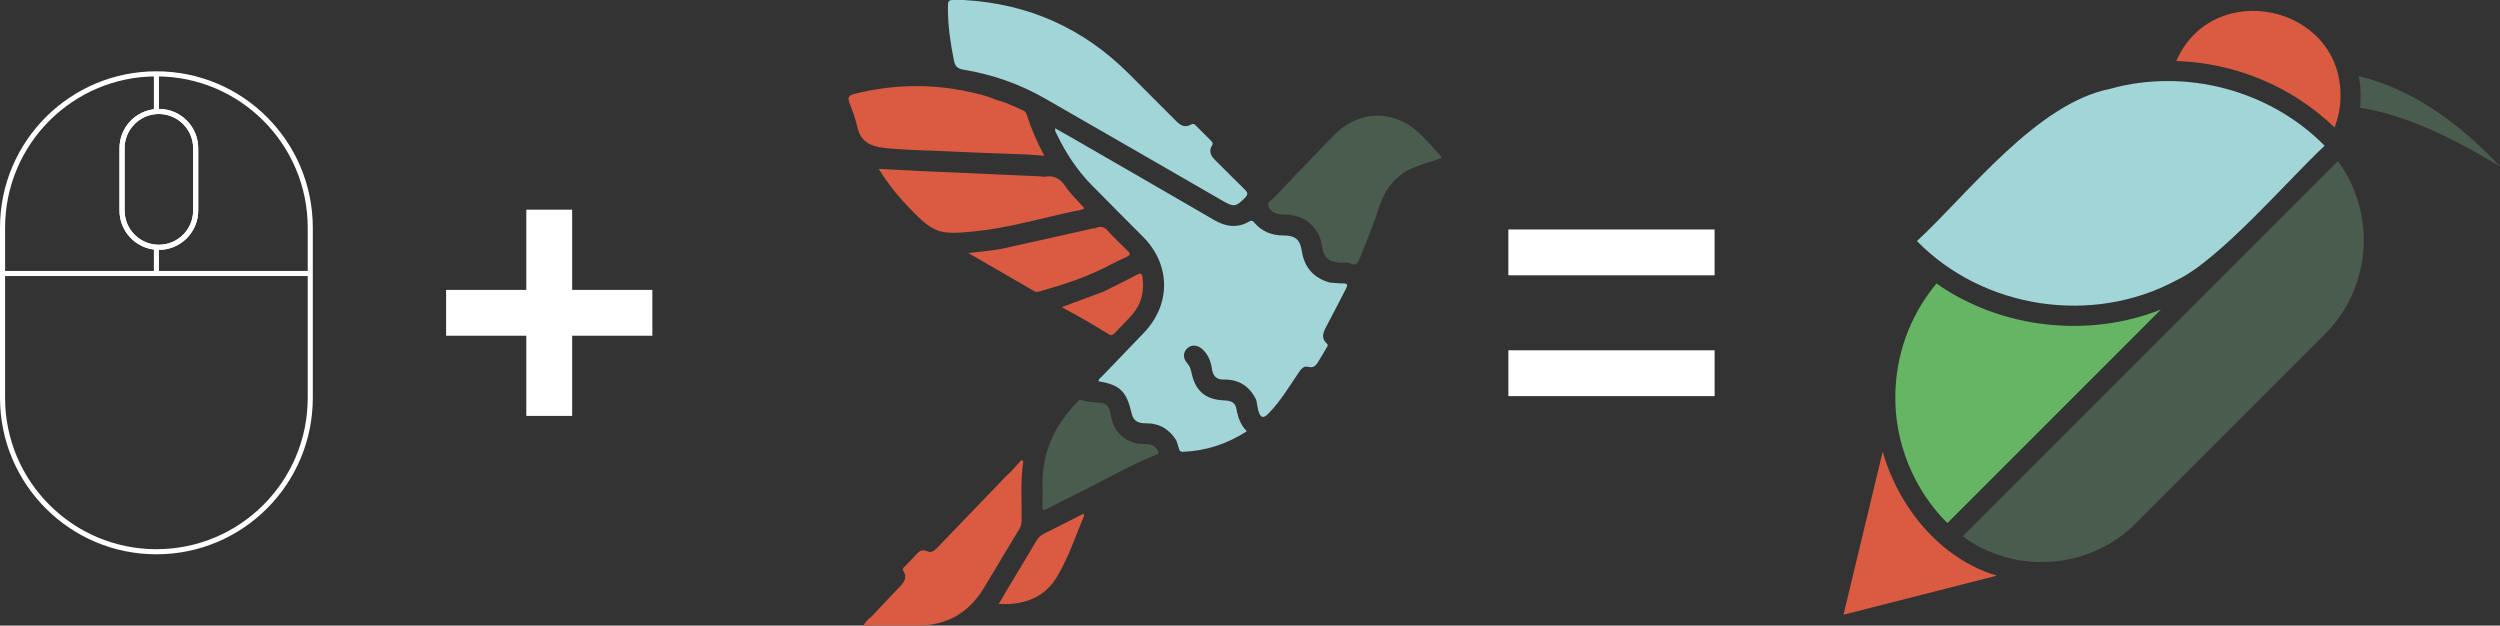 <?xml version="1.0" encoding="UTF-8"?>
<svg id="Capa_1" data-name="Capa 1" xmlns="http://www.w3.org/2000/svg" viewBox="0 0 1472.87 368.57">
  <rect x="0" y="0" width="1472.87" height="368.57" fill="#333333" stroke="none"/>
  <defs>
    <style>
      .cls-1 {
        fill: #fff;
      }

      .cls-2 {
        fill: #4a5c4e;
      }

      .cls-3 {
        fill: none;
        stroke: #fff;
        stroke-miterlimit: 10;
        stroke-width: 3px;
      }

      .cls-4 {
        fill: #da5b41;
      }

      .cls-5 {
        fill: #a1d5d8;
      }

      .cls-6 {
        fill: #65b565;
      }
    </style>
  </defs>
  <g>
    <path class="cls-2" d="M1390.39,63.52c.7-6.14,.45-12.63-.73-18.71,31.81,7.81,59.26,27.67,83.2,53.24-28.09-16.96-55.8-30.45-82.47-34.53Z"/>
    <path class="cls-4" d="M1176.42,339.14l-90.33,23.02,23.09-96.05c9.33,32.66,33.87,63.15,67.24,73.03Z"/>
    <path class="cls-4" d="M1378.9,56.55c0,6.35-1.21,12.74-3.52,18.54-24.88-24.1-58.63-38.07-93.23-39.14,21.47-49.18,97.15-33.28,96.75,20.6Z"/>
    <path class="cls-6" d="M1273.09,182.37l-125.79,125.79c-19.96-19.74-30.95-47.52-30.67-74.51,.11-23.76,8.16-47.35,24.25-66.63,37.91,26.59,89.12,32.39,132.21,15.36Z"/>
    <path class="cls-5" d="M1369.55,85.85c-20.47,18.97-62.36,67.88-87.61,79.41-49.01,26.33-113.24,16.96-152.58-23.24,30.21-27.92,70.52-81.21,114.04-89.74,44.02-12.23,93.73,.67,126.14,33.56Z"/>
    <path class="cls-2" d="M1392.6,141.46c0,20.11-7.68,40.22-23.02,55.57l-111.13,111.13c-26.77,27.21-71.17,30.83-102.11,7.77,49.71-49.71,170.06-170.06,221.01-221.01,10.14,13.79,15.25,30.17,15.25,46.54Z"/>
  </g>
  <g>
    <path class="cls-5" d="M693.02,259.46c-4.16-6.59-9.93-10.14-17.93-10.08-5.23,.04-7.45-1.8-8.42-5.98-3-12.95-6.8-16.63-19.47-18.79-.03-1.45,1.23-2.02,2.02-2.84,8.18-8.56,16.42-17.08,24.62-25.63,16.11-16.8,15.96-40.09-.38-56.6-10.15-10.26-20.44-20.38-30.51-30.71-8.43-8.64-14.98-18.63-20.23-29.48-.5-1.04-1.4-2.03-1.05-3.76,3.6,2.05,7.09,4.01,10.55,6,27.66,15.97,55.36,31.89,82.96,47.96,6.89,4.01,13.7,5.09,20.79,.94,1.44-.85,2.09-.41,2.98,.65,4.53,5.32,10.32,7.58,17.3,7.6,6.96,.02,9.68,2.43,10.72,9.19,1.51,9.83,7.08,15.88,16.52,18.57,2.36,3.05-.05,5.47-1.3,7.79-7.98,14.8-16.24,29.43-25.83,43.28-3.86,5.57-7.48,11.31-12.17,16.25-1.08,1.14-2,2.74-4.03,1.91-3.89-8.2-10.31-12.33-19.45-12.13-4.21,.09-6.15-2.38-6.68-6.21-.62-4.44-2.18-8.39-5.51-11.53-2.93-2.76-6.6-3-9.1-.59-2.46,2.37-2.59,5.8,.03,8.73,1.56,1.74,2.13,3.67,2.58,5.83,2.21,10.5,8.3,15.61,18.96,16.05,5.58,.23,7.21,1.73,7.81,7.19,.76,2.93-.39,5.02-2.87,6.51-8.84,5.28-18.19,9.21-28.38,11.01-1.74,.31-3.23,.11-4.54-1.1Z"/>
    <path class="cls-5" d="M568.02,.03c38.02,2.16,70.35,16.69,97.18,43.54,9.34,9.34,18.7,18.65,28,28.04,2.46,2.49,5.17,3.68,8.37,1.83,1.49-.86,2.17-.26,3.08,.66,2.87,2.91,5.75,5.8,8.67,8.66,.93,.91,1.56,1.61,.68,3.08-1.94,3.23-.68,5.92,1.79,8.36,5.82,5.74,11.5,11.61,17.38,17.27,1.91,1.84,2.42,2.97,.25,5.13-5.25,5.23-6.47,5.54-13.02,1.76-34.87-20.1-69.7-40.27-104.63-60.26-14.99-8.58-31.11-14.27-48.17-17.05-3.51-.57-4.96-2.14-5.62-5.5-1.96-10.04-3.52-20.1-3.51-30.35,0-5.26,0-5.3,5.15-5.18,1.5,.04,2.99,0,4.4,0Z"/>
    <path class="cls-2" d="M785.81,154.1c-3.85-.72-5.73-3.3-6.48-6.92-.72-3.45-1.14-6.99-3.04-10.08-3.8-6.19-9.22-9.85-16.53-10.48-2.03-.17-4.08-.14-6.1-.39-2.91-.35-5.13-1.92-6.29-4.58-1.15-2.62,1.56-3.49,2.79-4.8,11.61-12.23,23.37-24.33,35.03-36.51,15.23-15.9,36.31-16.31,52.03-.94,1.75,1.71,3.39,3.52,5.08,5.29,1.11,2.79-1.24,3.22-2.85,3.87-3.65,1.47-7.42,2.65-11.17,3.84-9.93,3.14-16.39,9.48-19.5,19.58-3.96,12.85-9.21,25.25-14.55,37.58-2.27,5.24-2.64,5.23-8.41,4.54Z"/>
    <path class="cls-4" d="M603.56,90.95c-16.33-.63-32.66-1.14-48.98-1.94-11.28-.56-22.58-.6-33.84-1.9-7.98-.92-13.78-3.71-15.66-12.36-1.06-4.88-2.89-9.62-4.7-14.31-1.26-3.28,.07-4.39,2.99-5.12,22.02-5.51,44.14-6.15,66.36-1.46,5.97,1.26,11.94,2.58,17.54,5.11,1.49,1.59,2.65,3.36,3.44,5.42,2.92,7.62,7.06,14.58,11.51,21.38,1.02,1.56,2.37,3.07,1.32,5.17Z"/>
    <path class="cls-4" d="M633.13,124.37c-19.81,4.21-39.28,10-59.55,12.01-20.22,2.01-23.6,.94-37.71-13.7-6.8-7.06-12.92-14.63-18.15-23.17,9,.46,17.65,.95,26.3,1.34,22.86,1.03,45.73,2.02,68.59,3.03,.81,.04,1.62,.19,2.43,.29,7.75,3.63,12.4,10.73,18.27,16.45,.99,.97,1.81,2.59-.17,3.74Z"/>
    <path class="cls-4" d="M513.52,363.22c5.5-5.84,10.94-11.73,16.53-17.49,2.68-2.76,4.54-5.56,2.17-9.35-.89-1.43,.21-1.98,.89-2.7,1.86-1.99,3.76-3.94,5.67-5.88,2.1-2.14,3.65-4.86,7.7-2.93,2.55,1.22,4.74-1.15,6.58-3.08,13-13.57,26.03-27.11,39.07-40.65,1.03-1.07,2.16-2.04,3.24-3.06,1.83,.89,1.76,2.61,1.8,4.23,.1,5.04,.11,10.07-.02,15.11-.07,2.67-.97,5.11-2.31,7.32-7.96,13.15-15.21,26.76-24.02,39.36-9.03,12.92-21.92,19.63-37.57,20.89-5.01,.4-10.07,.16-15.11,.05-1.73-.04-3.64,.18-4.62-1.82Z"/>
    <path class="cls-4" d="M654.39,155.88c-13.38,7.11-27.65,11.83-42.19,15.84-.94,.26-1.85,.41-2.76-.12-12.67-7.33-25.34-14.65-38.98-22.54,7.91-.93,14.8-1.37,21.52-2.87,17.1-3.81,34.2-7.65,51.3-11.46,.65-.15,1.34-.17,2.01-.25,2.91,.62,4.61,2.61,5.9,5.12,1.74,3.38,3.41,6.75,4.26,10.52,.49,2.19,.23,4-1.06,5.74Z"/>
    <path class="cls-2" d="M614.28,289.71c-1.2-20.61,5.8-38.06,20.25-52.65,.73-.74,1.35-1.94,2.66-1.43,3.89,1.51,8.03,1.17,12.02,1.87,3.34,.58,4.68,3.29,5.15,6.54,1.32,9.17,6.44,15,15.48,17.29,.89,2.92-1.63,3.37-3.27,4.2-14.09,7.13-28.21,14.2-42.34,21.26-1.83,.91-3.66,1.81-5.43,2.83-1.47,.85-2.99,1.42-4.52,.09Z"/>
    <path class="cls-4" d="M513.52,363.22c7.6-.14,15.2,.59,22.79-.48,16.7-2.35,28.68-11.38,37.08-25.72,6.25-10.67,12.69-21.22,19.06-31.81,1.93-3.21,3.11-6.58,3.01-10.41-.14-5.57-.07-11.15-.09-16.72,2.18-2.39,4.35-4.78,6.37-7,1.16,.15,1.14,.73,1.06,1.24-1.67,11.39-.74,22.85-.92,34.27-.03,1.99-.5,3.67-1.52,5.36-6.98,11.52-13.85,23.1-20.82,34.62-8.75,14.45-21.58,21.85-38.51,21.95-10.6,.07-21.19,.01-32.44,.01,1.55-2.44,3.17-3.95,4.93-5.33Z"/>
    <path class="cls-4" d="M588.4,355.8c2.09-3.54,3.84-6.54,5.63-9.53,5.52-9.2,11.09-18.37,16.53-27.62,1.16-1.97,2.63-3.31,4.65-4.31,7.73-3.83,15.4-7.76,23.16-11.69,.19,.62,.41,.92,.33,1.11-5.06,12.14-9.2,24.77-15.97,36.05-7.41,12.34-19.36,16.81-34.33,16Z"/>
    <path class="cls-5" d="M740.17,235.72c10.47-11.22,18.28-24.34,26.27-37.29,5.42-8.79,10.2-17.98,15.23-27.02,.86-1.54,1.76-3.09,1.84-4.93,2.58,.17,5.15,.51,7.72,.48,2.77-.03,2.88,1,1.76,3.12-3.92,7.46-7.67,15-11.66,22.42-1.87,3.49-3.16,6.75,.36,9.9,1.06,.95,.34,1.68-.11,2.45-1.37,2.34-2.75,4.68-4.18,6.99-1.58,2.54-2.68,5.4-6.92,4.24-2.63-.72-4.28,1.82-5.68,3.9-5.47,8.12-10.56,16.51-17.42,23.6-3.03,3.13-4.78,2.73-5.98-1.49-.59-2.07-.83-4.25-1.23-6.38Z"/>
    <path class="cls-2" d="M785.81,154.1c3.35,.44,5.05-1.18,6.33-4.23,5.36-12.78,10.8-25.53,14.94-38.76,3.28-10.48,10.03-17.13,20.36-20.42,3.88-1.24,7.75-2.54,11.6-3.87,1.24-.43,2.75-.54,3.24-2.13,2.36,2.62,4.71,5.23,7.2,7.99-2.43,1.55-5.72,2.2-8.81,3.27-4.61,1.6-9.32,2.93-13.46,5.66-7.11,4.68-11.61,11.25-14.25,19.25-3.61,10.96-7.86,21.67-12.29,32.33-.97,2.33-2.01,3.24-4.47,2.2-3.32-1.41-7.05,.13-10.41-1.29Z"/>
    <path class="cls-2" d="M614.28,289.71c5.32-2.67,10.63-5.34,15.96-8,12.61-6.28,25.22-12.56,37.85-18.81,.77-.38,1.42-.76,1.75-1.57,2.3,.15,4.61,.31,6.91,.46,2.38,.16,4.08,1.39,5.22,3.41,.64,1.14,.93,2.02-.87,2.73-16.33,6.46-31.39,15.52-47.13,23.19-5.62,2.74-11.18,5.57-16.7,8.5-2.23,1.18-3.44,1.42-3.18-1.77,.22-2.7,.15-5.43,.2-8.14Z"/>
    <path class="cls-4" d="M650.08,171.85c6.65-3.34,13.35-6.6,19.93-10.07,2.19-1.15,2.79-.54,3.1,1.64,1.17,8.41-.72,15.95-6.4,22.35-3.16,3.55-6.59,6.86-9.84,10.34-1.15,1.23-2.09,1.78-3.8,.71-5.05-3.16-10.22-6.12-15.34-9.16,.32-3.78,3.57-5.63,5.58-8.26,2.04-2.68,4.66-4.9,6.77-7.55Z"/>
    <path class="cls-4" d="M603.56,90.95c-5.78-8.22-10.96-16.77-14.7-26.14-.75-1.89-1.6-3.74-1.58-5.84,5.44,1.28,10.36,3.85,15.43,6.08,1.05,.46,1.74,1.15,2.1,2.27,2.65,8.23,5.97,16.19,10.48,24.4-4.34-.29-8.03-.54-11.73-.78Z"/>
    <path class="cls-5" d="M693.02,259.46c11.66-1.52,22.36-5.67,32.38-11.72,1.83-1.1,3.36-2.34,3.42-4.69,1.06,3.96,2.42,7.77,5.77,11-11.64,7.52-24.05,11.57-37.63,12.13-1.61,.07-2.12-.73-2.47-2.07-.41-1.57-.97-3.11-1.47-4.66Z"/>
    <path class="cls-4" d="M654.39,155.88c-.45-8.23-3.98-15.15-9.1-21.39,2.91-1.48,5.16-1.03,7.46,1.57,3.58,4.05,7.55,7.77,11.45,11.53,1.59,1.53,2.24,2.55-.35,3.68-3.21,1.41-6.31,3.06-9.46,4.61Z"/>
    <path class="cls-4" d="M650.08,171.85c.73,1.2-.03,2.1-.69,2.92-3.62,4.53-7.09,9.21-11.66,12.88-3.87-2.11-7.74-4.23-12.24-6.69,8.67-3.22,16.63-6.17,24.58-9.12Z"/>
    <path class="cls-4" d="M633.13,124.37c.7-1.92-.97-2.64-1.93-3.64-5.36-5.55-10.77-11.04-16.16-16.56,5.46-1.01,9.36,.67,12.6,5.53,3.13,4.69,7.39,8.62,11.26,13.01-1.76,1.29-3.83,1.23-5.76,1.65Z"/>
  </g>
  <g>
    <rect class="cls-1" x="310.08" y="123.53" width="27" height="121.5"/>
    <rect class="cls-1" x="310.08" y="123.53" width="27" height="121.5" transform="translate(139.3 507.87) rotate(-90)"/>
  </g>
  <g>
    <rect class="cls-1" x="935.91" y="159.13" width="27" height="121.5" transform="translate(729.53 1169.28) rotate(-90)"/>
    <rect class="cls-1" x="935.91" y="87.94" width="27" height="121.5" transform="translate(800.71 1098.1) rotate(-90)"/>
  </g>
  <g>
    <path class="cls-3" d="M156.24,70.06c-16.4-16.4-39.06-26.55-64.09-26.55C42.09,43.51,1.5,84.1,1.5,134.16v100.25c0,50.07,40.59,90.65,90.65,90.65s90.64-40.58,90.64-90.65v-100.25c0-25.03-10.14-47.69-26.55-64.1Zm-84.34,17.3c0-11.5,8.94-20.91,20.25-21.65,.48-.03,.96-.05,1.44-.05,6,0,11.42,2.43,15.35,6.36,3.92,3.93,6.35,9.35,6.35,15.34v36.64c0,11.99-9.71,21.7-21.7,21.7-.48,0-.96-.02-1.44-.05-11.31-.74-20.25-10.14-20.25-21.65v-36.64Z"/>
    <line class="cls-3" x1="1.5" y1="161.13" x2="182.79" y2="161.13"/>
    <path class="cls-3" d="M115.29,87.36v36.64c0,11.99-9.71,21.7-21.7,21.7-.48,0-.96-.02-1.44-.05-11.31-.74-20.25-10.14-20.25-21.65v-36.64c0-11.5,8.94-20.91,20.25-21.65,.48-.03,.96-.05,1.44-.05,6,0,11.42,2.43,15.35,6.36,3.92,3.93,6.35,9.35,6.35,15.34Z"/>
    <line class="cls-3" x1="92.15" y1="161.13" x2="92.15" y2="145.65"/>
    <line class="cls-3" x1="92.15" y1="65.71" x2="92.15" y2="43.51"/>
  </g>
</svg>